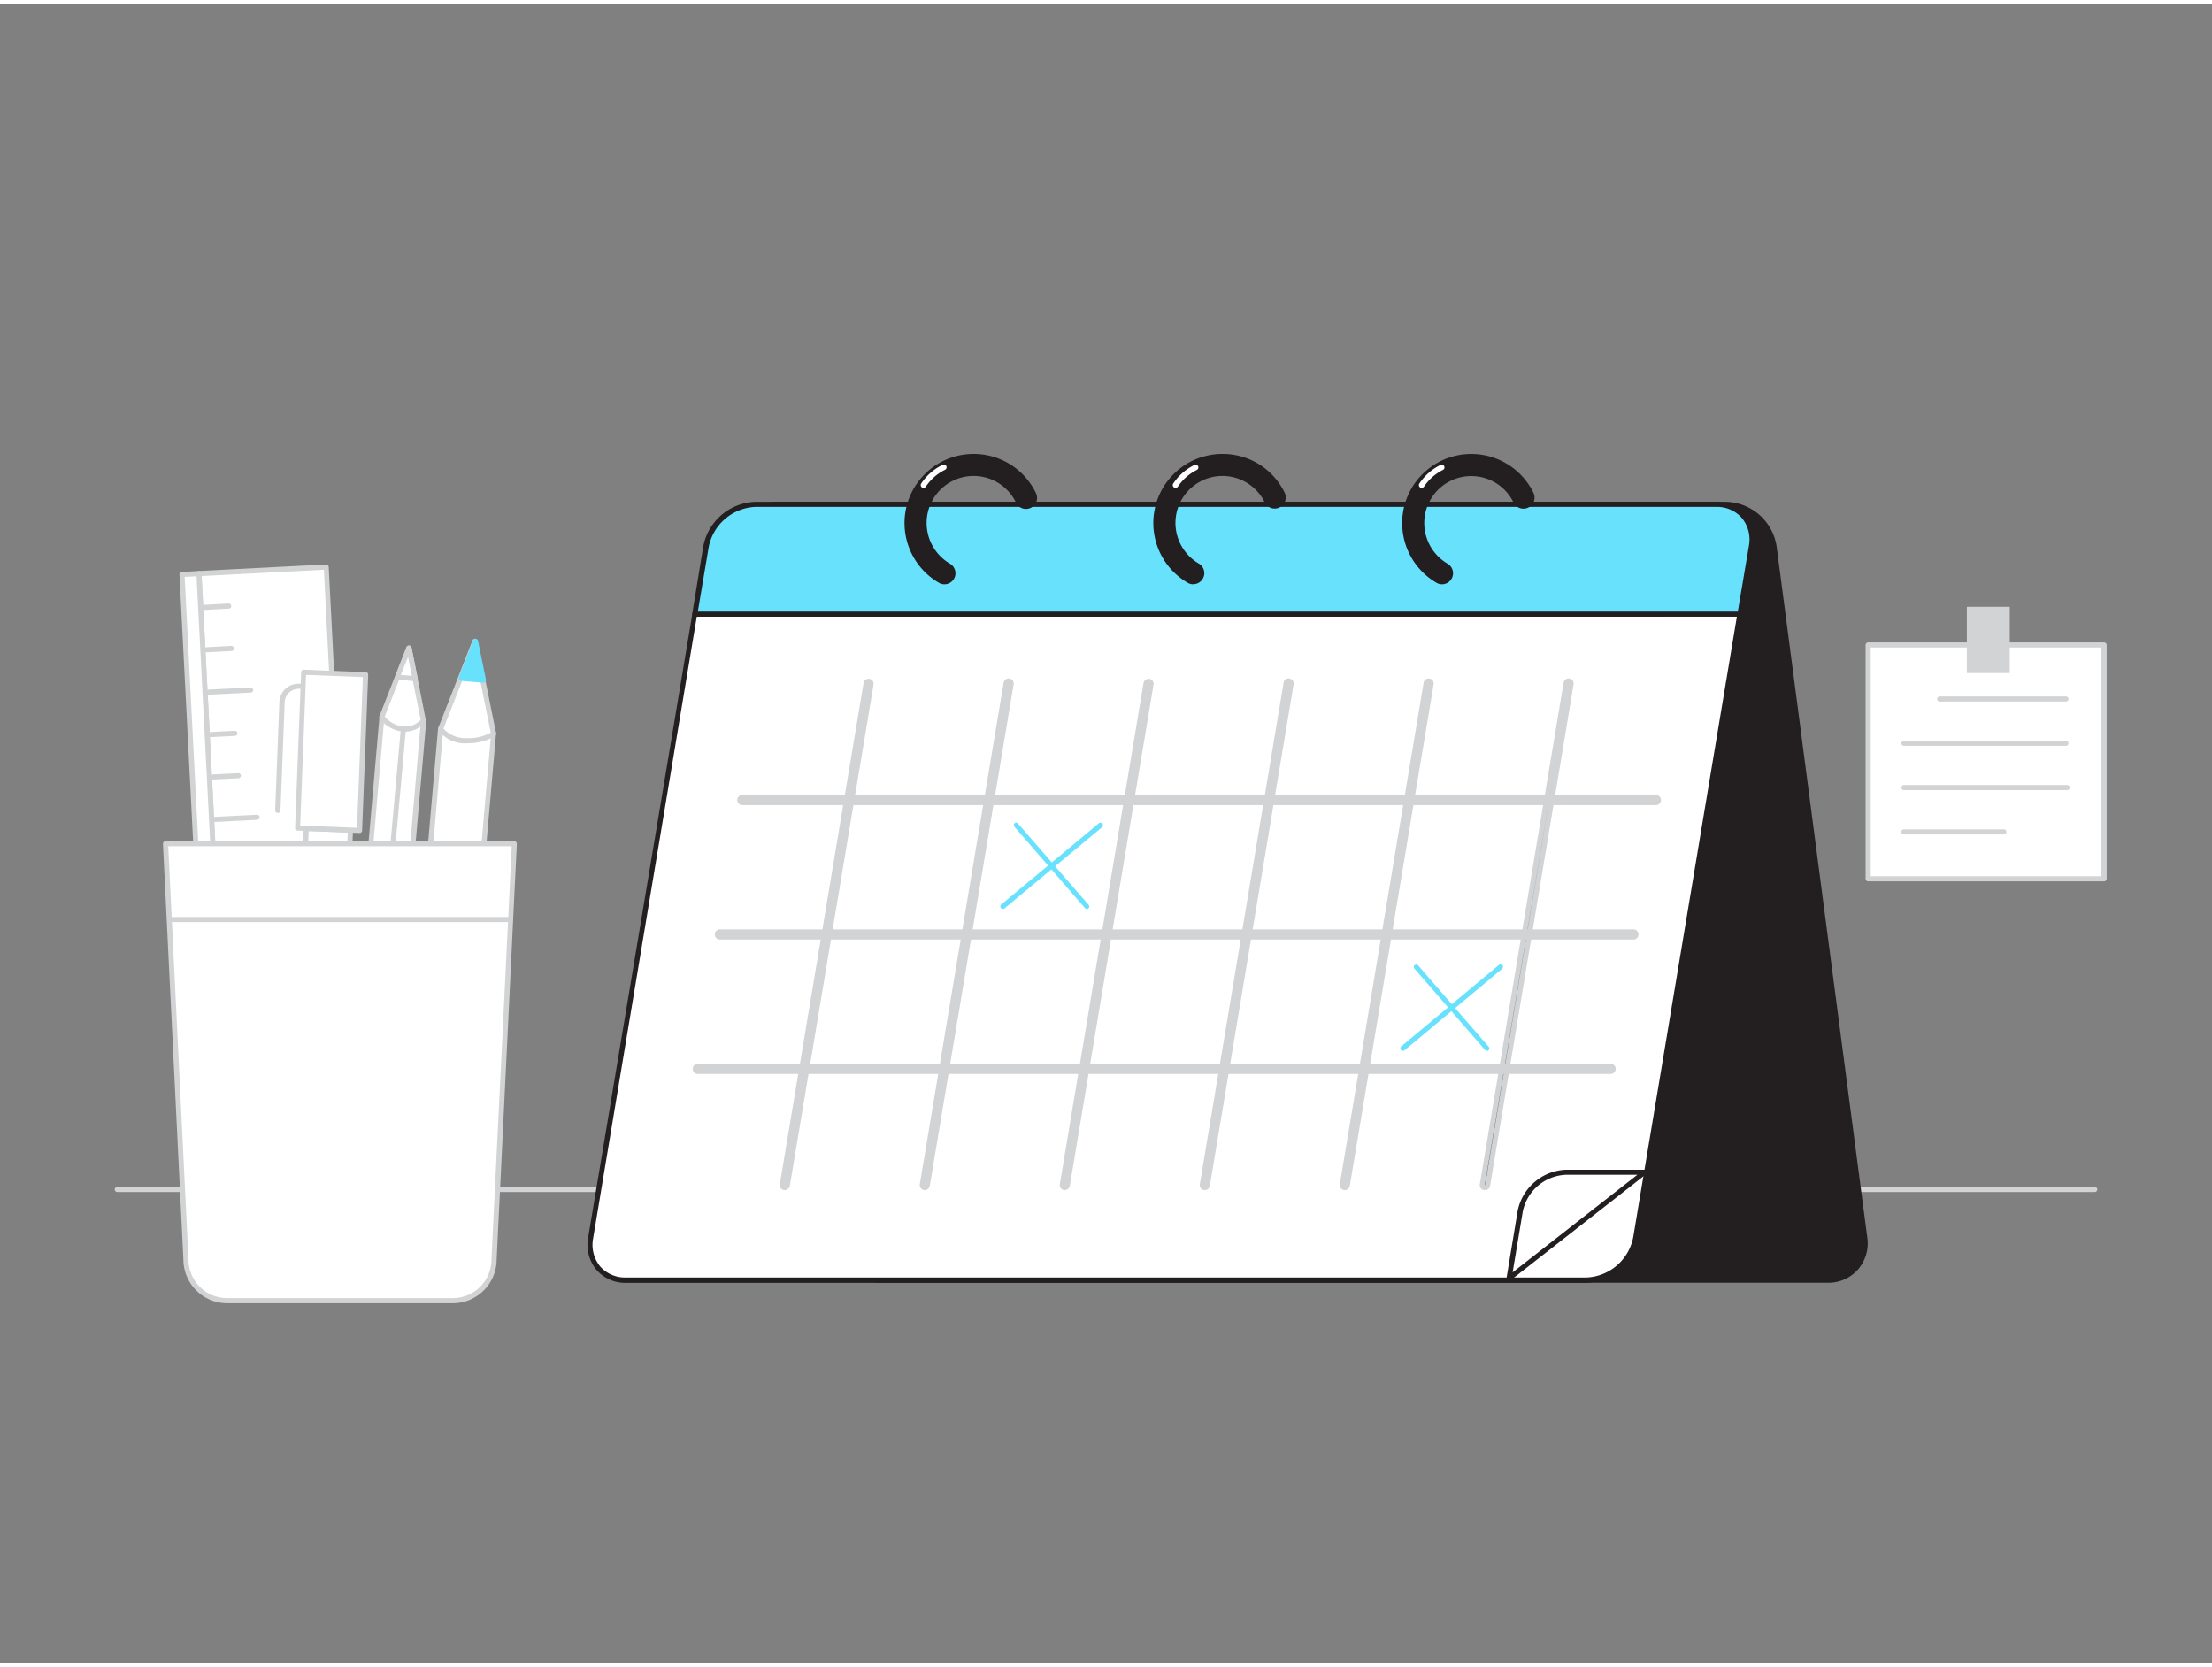 <svg xmlns="http://www.w3.org/2000/svg" viewBox="0 0 400 300" width="406" height="306" class="illustration styles_illustrationTablet__1DWOa"><rect x="0" y="0" width="400" height="300" fill="#808080" stroke="none"/><g id="_015" data-name="015"><path d="M378.8,214.81H21.2a.46.46,0,0,1-.46-.46.47.47,0,0,1,.46-.46H378.8a.47.47,0,0,1,.46.46A.46.46,0,0,1,378.8,214.81Z" fill="#d1d3d4"></path><path d="M312.13,90.41H140.72a6.59,6.59,0,0,0-6.67,7.68l16.4,125a9,9,0,0,0,8.69,7.68H330.55a6.59,6.59,0,0,0,6.67-7.68l-16.4-125A9,9,0,0,0,312.13,90.41Z" fill="#231f20"></path><path d="M330.55,231.22H159.14a9.5,9.5,0,0,1-9.13-8.07l-16.4-125a7.21,7.21,0,0,1,1.66-5.8A7.1,7.1,0,0,1,140.72,90H312.13A9.5,9.5,0,0,1,321.26,98l16.4,125a7.21,7.21,0,0,1-1.66,5.8A7.1,7.1,0,0,1,330.55,231.22ZM140.72,90.85a6.23,6.23,0,0,0-4.78,2.08A6.38,6.38,0,0,0,134.48,98l16.4,125a8.6,8.6,0,0,0,8.26,7.3H330.55a6.23,6.23,0,0,0,4.78-2.08,6.34,6.34,0,0,0,1.46-5.11l-16.4-125a8.6,8.6,0,0,0-8.26-7.3Z" fill="#231f20"></path><path d="M125.65,110.32h189L295.79,223.1a9.46,9.46,0,0,1-9,7.68H113.21a6.33,6.33,0,0,1-6.4-7.68Z" fill="#fff"></path><path d="M286.82,231.24H113.21a6.88,6.88,0,0,1-5.37-2.38,7.06,7.06,0,0,1-1.48-5.84L125.2,110.25a.46.46,0,0,1,.45-.38h189a.48.48,0,0,1,.35.16.49.49,0,0,1,.1.37L296.24,223.17A10,10,0,0,1,286.82,231.24ZM126,110.78,107.26,223.17a6.19,6.19,0,0,0,1.27,5.1,6,6,0,0,0,4.68,2H286.82a9,9,0,0,0,8.52-7.3l18.75-112.24Z" fill="#231f20"></path><path d="M136.66,90.41H310.27a6.33,6.33,0,0,1,6.4,7.68l-2,12.22h-189l2-12.22A9.45,9.45,0,0,1,136.66,90.41Z" fill="#68e1fd"></path><path d="M314.63,110.77h-189a.43.43,0,0,1-.35-.17.41.41,0,0,1-.1-.37l2-12.21A9.93,9.93,0,0,1,136.66,90H310.27a6.91,6.91,0,0,1,5.38,2.38,7.06,7.06,0,0,1,1.47,5.84l-2,12.21A.45.45,0,0,1,314.63,110.77Zm-188.44-.92H314.25l2-11.83a6.16,6.16,0,0,0-1.27-5.1,6,6,0,0,0-4.68-2H136.66a9,9,0,0,0-8.51,7.3Z" fill="#231f20"></path><path d="M141.92,214h-.08a.45.45,0,0,1-.37-.52l15.14-90.63a.47.47,0,0,1,.53-.38.46.46,0,0,1,.37.53l-15.14,90.63A.46.46,0,0,1,141.92,214Z" fill="#231f20"></path><path d="M167.24,214h-.08a.45.45,0,0,1-.38-.52l15.15-90.63a.46.46,0,1,1,.9.15l-15.15,90.63A.45.45,0,0,1,167.24,214Z" fill="#231f20"></path><path d="M192.55,214h-.07a.45.45,0,0,1-.38-.52l15.14-90.63a.47.47,0,0,1,.53-.38.45.45,0,0,1,.37.53L193,213.63A.46.46,0,0,1,192.55,214Z" fill="#231f20"></path><path d="M217.87,214h-.08a.44.44,0,0,1-.37-.52l15.14-90.63a.46.46,0,1,1,.9.15l-15.14,90.63A.46.46,0,0,1,217.87,214Z" fill="#231f20"></path><path d="M243.18,214h-.07a.45.45,0,0,1-.38-.52l15.15-90.63a.46.46,0,1,1,.9.15l-15.15,90.63A.46.46,0,0,1,243.18,214Z" fill="#231f20"></path><path d="M268.5,214h-.08a.45.45,0,0,1-.37-.52l15.14-90.63a.46.46,0,1,1,.9.15L269,213.63A.46.46,0,0,1,268.5,214Z" fill="#231f20"></path><path d="M141.92,214h-.08a.45.45,0,0,1-.37-.52l15.14-90.63a.47.47,0,0,1,.53-.38.46.46,0,0,1,.37.53l-15.14,90.63A.46.46,0,0,1,141.92,214Z" fill="none" stroke="#d1d3d4" stroke-linecap="round" stroke-linejoin="round" stroke-width="0.92"></path><path d="M167.24,214h-.08a.45.45,0,0,1-.38-.52l15.15-90.63a.46.46,0,1,1,.9.15l-15.15,90.63A.45.45,0,0,1,167.24,214Z" fill="none" stroke="#d1d3d4" stroke-linecap="round" stroke-linejoin="round" stroke-width="0.92"></path><path d="M192.55,214h-.07a.45.45,0,0,1-.38-.52l15.14-90.63a.47.47,0,0,1,.53-.38.45.45,0,0,1,.37.53L193,213.63A.46.46,0,0,1,192.55,214Z" fill="none" stroke="#d1d3d4" stroke-linecap="round" stroke-linejoin="round" stroke-width="0.92"></path><path d="M217.87,214h-.08a.44.44,0,0,1-.37-.52l15.14-90.63a.46.46,0,1,1,.9.15l-15.14,90.63A.46.46,0,0,1,217.87,214Z" fill="none" stroke="#d1d3d4" stroke-linecap="round" stroke-linejoin="round" stroke-width="0.92"></path><path d="M243.18,214h-.07a.45.45,0,0,1-.38-.52l15.15-90.63a.46.46,0,1,1,.9.15l-15.15,90.63A.46.46,0,0,1,243.18,214Z" fill="none" stroke="#d1d3d4" stroke-linecap="round" stroke-linejoin="round" stroke-width="0.92"></path><path d="M268.5,214h-.08a.45.45,0,0,1-.37-.52l15.14-90.63a.46.46,0,1,1,.9.15L269,213.63A.46.46,0,0,1,268.5,214Z" fill="none" stroke="#d1d3d4" stroke-linecap="round" stroke-linejoin="round" stroke-width="0.92"></path><path d="M299.37,144.39H134.31a.46.46,0,1,1,0-.91H299.37a.46.46,0,1,1,0,.91Z" fill="#231f20"></path><path d="M295.31,168.69H130.25a.46.46,0,1,1,0-.91H295.31a.46.46,0,1,1,0,.91Z" fill="#231f20"></path><path d="M291.25,193H126.19a.46.46,0,0,1,0-.92H291.25a.46.46,0,0,1,0,.92Z" fill="#231f20"></path><line x1="134.31" y1="143.93" x2="299.37" y2="143.93" fill="none" stroke="#d1d3d4" stroke-linecap="round" stroke-linejoin="round" stroke-width="0.92"></line><path d="M299.37,144.39H134.31a.46.46,0,1,1,0-.91H299.37a.46.46,0,1,1,0,.91Z" fill="none" stroke="#d1d3d4" stroke-linecap="round" stroke-linejoin="round" stroke-width="0.92"></path><line x1="130.25" y1="168.24" x2="295.31" y2="168.24" fill="none" stroke="#d1d3d4" stroke-linecap="round" stroke-linejoin="round" stroke-width="0.92"></line><path d="M295.31,168.69H130.25a.46.46,0,1,1,0-.91H295.31a.46.46,0,1,1,0,.91Z" fill="none" stroke="#d1d3d4" stroke-linecap="round" stroke-linejoin="round" stroke-width="0.92"></path><line x1="126.19" y1="192.54" x2="291.25" y2="192.54" fill="none" stroke="#d1d3d4" stroke-linecap="round" stroke-linejoin="round" stroke-width="0.92"></line><path d="M291.25,193H126.19a.46.46,0,0,1,0-.92H291.25a.46.46,0,0,1,0,.92Z" fill="none" stroke="#d1d3d4" stroke-linecap="round" stroke-linejoin="round" stroke-width="0.92"></path><path d="M181.35,163.62a.44.44,0,0,1-.35-.16.46.46,0,0,1,.06-.64l17.65-14.69a.46.46,0,0,1,.64.06.47.47,0,0,1-.06.65l-17.64,14.68A.47.47,0,0,1,181.35,163.62Z" fill="#68e1fd"></path><path d="M196.54,163.62a.46.46,0,0,1-.34-.15l-12.74-14.69a.46.46,0,0,1,0-.64.44.44,0,0,1,.64.05l12.74,14.68a.46.46,0,0,1,0,.64A.41.41,0,0,1,196.54,163.62Z" fill="#68e1fd"></path><path d="M253.69,189.28a.46.46,0,0,1-.35-.17.45.45,0,0,1,.06-.64L271,173.79a.46.46,0,1,1,.59.7L254,189.17A.46.46,0,0,1,253.69,189.28Z" fill="#68e1fd"></path><path d="M268.88,189.28a.44.44,0,0,1-.34-.16L255.8,174.44a.46.46,0,0,1,0-.65.47.47,0,0,1,.65.05l12.73,14.68a.46.46,0,0,1,0,.65A.48.48,0,0,1,268.88,189.28Z" fill="#68e1fd"></path><path d="M272.88,230.42l24.53-19.19H283.22a8.78,8.78,0,0,0-8.32,7.14Z" fill="#fff"></path><path d="M272.88,230.88a.46.46,0,0,1-.23-.06.47.47,0,0,1-.22-.47l2-12.06a9.26,9.26,0,0,1,8.77-7.51h14.19a.44.44,0,0,1,.43.31.43.43,0,0,1-.15.5l-24.52,19.19A.46.46,0,0,1,272.88,230.88Zm10.34-19.19a8.31,8.31,0,0,0-7.87,6.75l-1.82,10.9,22.56-17.65Z" fill="#231f20"></path><path d="M260.77,104.92a2,2,0,0,1-1-.27,12.5,12.5,0,1,1,17.52-16.29,2,2,0,0,1-3.6,1.76,8.5,8.5,0,0,0-16.14,3.72,8.54,8.54,0,0,0,4.23,7.36,2,2,0,0,1-1,3.72Z" fill="#231f20"></path><path d="M215.78,104.92a2,2,0,0,1-1-.27,12.5,12.5,0,0,1,6.28-23.31,12.43,12.43,0,0,1,11.24,7,2,2,0,0,1-3.6,1.76,8.5,8.5,0,0,0-16.14,3.72,8.53,8.53,0,0,0,4.24,7.36,2,2,0,0,1-1,3.72Z" fill="#231f20"></path><path d="M170.79,104.92a1.91,1.91,0,0,1-1-.27A12.5,12.5,0,1,1,187.3,88.36a2,2,0,1,1-3.59,1.76,8.5,8.5,0,0,0-16.15,3.72,8.55,8.55,0,0,0,4.24,7.36,2,2,0,0,1-1,3.72Z" fill="#231f20"></path><path d="M167,87.48a.54.54,0,0,1-.25-.06.51.51,0,0,1-.19-.69,9.66,9.66,0,0,1,3.85-3.39.5.5,0,1,1,.42.9,8.92,8.92,0,0,0-3.4,3A.5.5,0,0,1,167,87.48Z" fill="#fff"></path><path d="M212.57,87.48a.5.5,0,0,1-.43-.75A9.6,9.6,0,0,1,216,83.34a.5.5,0,0,1,.66.24.49.49,0,0,1-.24.66,8.92,8.92,0,0,0-3.4,3A.5.5,0,0,1,212.57,87.48Z" fill="#fff"></path><path d="M257.08,87.48a.57.57,0,0,1-.25-.06.51.51,0,0,1-.18-.69,9.66,9.66,0,0,1,3.84-3.39.5.5,0,0,1,.67.24.49.49,0,0,1-.24.66,8.92,8.92,0,0,0-3.4,3A.52.52,0,0,1,257.08,87.48Z" fill="#fff"></path><rect x="38.89" y="102.32" width="23.06" height="114.34" transform="translate(-8.1 2.79) rotate(-2.93)" fill="#fff"></rect><path d="M41.83,217.64a.46.46,0,0,1-.46-.44L35.52,103a.44.44,0,0,1,.11-.33.47.47,0,0,1,.32-.16l23-1.18a.48.48,0,0,1,.49.44L65.32,216a.41.41,0,0,1-.12.33.43.43,0,0,1-.32.16l-23,1.18ZM36.46,103.42l5.81,113.27,22.11-1.13L58.57,102.29Z" fill="#d1d3d4"></path><rect x="35.83" y="102.99" width="3.08" height="114.34" transform="matrix(-1, 0.05, -0.05, -1, 82.89, 318.2)" fill="#fff"></rect><path d="M38.76,217.79a.51.51,0,0,1-.31-.11.5.5,0,0,1-.15-.32L32.45,103.17a.45.45,0,0,1,.11-.34.5.5,0,0,1,.32-.15l3.07-.16a.48.48,0,0,1,.49.44l5.85,114.19a.47.47,0,0,1-.44.49l-3.07.15ZM33.39,103.58,39.2,216.85l2.15-.11L35.54,103.47Z" fill="#d1d3d4"></path><line x1="36.96" y1="109.09" x2="41.29" y2="108.86" fill="#fff"></line><path d="M37,109.55a.46.46,0,0,1,0-.92l4.34-.23a.46.46,0,0,1,.48.44.45.45,0,0,1-.43.48l-4.34.23Z" fill="#d1d3d4"></path><line x1="37.35" y1="116.76" x2="41.85" y2="116.52" fill="#fff"></line><path d="M37.35,117.22a.47.47,0,0,1-.46-.44.45.45,0,0,1,.44-.48l4.49-.24a.48.48,0,0,1,.49.44.46.46,0,0,1-.44.48l-4.5.24Z" fill="#d1d3d4"></path><line x1="37.74" y1="124.42" x2="45.3" y2="124.04" fill="#fff"></line><path d="M37.74,124.89a.47.47,0,0,1,0-.93l7.56-.38a.46.46,0,0,1,.48.43.47.47,0,0,1-.43.49l-7.56.38Z" fill="#d1d3d4"></path><line x1="38.14" y1="132.09" x2="42.47" y2="131.87" fill="#fff"></line><path d="M38.14,132.55a.45.45,0,0,1-.46-.43.46.46,0,0,1,.43-.49l4.34-.22a.46.46,0,0,1,.48.44.45.45,0,0,1-.43.48l-4.34.22Z" fill="#d1d3d4"></path><line x1="38.53" y1="139.76" x2="43.12" y2="139.53" fill="#fff"></line><path d="M38.53,140.22a.46.46,0,0,1-.46-.43.47.47,0,0,1,.44-.49l4.59-.23a.46.46,0,0,1,0,.92l-4.6.23Z" fill="#d1d3d4"></path><line x1="38.92" y1="147.43" x2="46.48" y2="147.05" fill="#fff"></line><path d="M38.92,147.89a.47.47,0,0,1-.46-.43.47.47,0,0,1,.44-.49l7.56-.38a.45.45,0,0,1,.48.43.47.47,0,0,1-.44.49l-7.55.38Z" fill="#d1d3d4"></path><rect x="75.56" y="131.32" width="9.61" height="94.16" transform="translate(15.83 -6.32) rotate(4.99)" fill="#fff"></rect><path d="M81.05,226.19h0l-9.57-.83a.45.45,0,0,1-.31-.16.48.48,0,0,1-.11-.34L79.21,131a.48.48,0,0,1,.5-.42l9.58.84a.45.45,0,0,1,.41.5l-8.19,93.81A.46.46,0,0,1,81.05,226.19ZM72,224.47l8.65.76,8.12-92.89-8.66-.76Z" fill="#d1d3d4"></path><path d="M89.25,131.92a7.93,7.93,0,0,1-4.87,1.29,5.63,5.63,0,0,1-4.71-2.13l3.59-9.17,2.62-6.68,1.42,7Z" fill="#fff"></path><path d="M84.38,133.68a6,6,0,0,1-5.09-2.35.45.45,0,0,1-.05-.42l6.21-15.85a.44.44,0,0,1,.47-.29.47.47,0,0,1,.41.37l3.37,16.68a.48.48,0,0,1-.16.45C89.48,132.33,87.83,133.68,84.38,133.68ZM80.19,131a5.35,5.35,0,0,0,4.19,1.74,8.29,8.29,0,0,0,4.36-1l-3-14.86Z" fill="#d1d3d4"></path><polygon points="87.3 122.26 83.26 121.91 85.88 115.23 87.3 122.26" fill="#68e1fd"></polygon><path d="M87.3,122.72h0l-4-.35a.47.47,0,0,1-.34-.22.44.44,0,0,1,0-.4l2.61-6.69a.45.45,0,0,1,.47-.29.46.46,0,0,1,.4.37l1.43,7a.46.46,0,0,1-.45.55Zm-3.39-1.21,2.82.25-1-4.92Z" fill="#68e1fd"></path><rect x="65.8" y="129.11" width="7.56" height="74.1" transform="translate(14.72 -5.42) rotate(4.99)" fill="#fff"></rect><path d="M70.13,203.86h0l-7.54-.66a.45.45,0,0,1-.41-.5l6.44-73.82a.47.47,0,0,1,.5-.42l7.54.66a.47.47,0,0,1,.31.16.45.45,0,0,1,.11.34l-6.45,73.82a.44.44,0,0,1-.17.31A.44.44,0,0,1,70.13,203.86Zm-7-1.54,6.62.58L76.08,130l-6.62-.57Z" fill="#d1d3d4"></path><path d="M76.58,129.57a4.44,4.44,0,0,1-3.68,1.52A5.52,5.52,0,0,1,69,128.91l2.83-7.21,2-5.26L75.05,122Z" fill="#fff"></path><path d="M73.19,131.56h-.31a6,6,0,0,1-4.21-2.37.47.47,0,0,1-.06-.43l4.89-12.48A.44.44,0,0,1,74,116a.47.47,0,0,1,.42.37L77,129.48a.44.44,0,0,1-.08.37A4.89,4.89,0,0,1,73.19,131.56Zm-3.62-2.73a5,5,0,0,0,3.36,1.8,3.93,3.93,0,0,0,3.15-1.19l-2.3-11.37Z" fill="#d1d3d4"></path><polygon points="75.05 121.98 71.87 121.7 73.92 116.44 75.05 121.98" fill="#fff"></polygon><path d="M75,122.44h0l-3.17-.28a.42.42,0,0,1-.35-.22.46.46,0,0,1,0-.41l2.06-5.26A.44.44,0,0,1,74,116a.47.47,0,0,1,.42.37l1.12,5.54a.46.46,0,0,1-.11.4A.49.49,0,0,1,75,122.44Zm-2.52-1.14,2,.17-.69-3.4Z" fill="#d1d3d4"></path><line x1="72.9" y1="131.09" x2="66.4" y2="203.16" fill="#fff"></line><path d="M66.4,203.62h0a.45.45,0,0,1-.42-.5l6.5-72.07a.5.5,0,0,1,.5-.42.47.47,0,0,1,.42.51l-6.5,72.07A.45.45,0,0,1,66.4,203.62Z" fill="#d1d3d4"></path><rect x="54.81" y="149.2" width="8" height="28.19" transform="translate(6.43 -2.17) rotate(2.24)" fill="#fff"></rect><path d="M62.25,178h0l-8-.32a.42.42,0,0,1-.32-.14.46.46,0,0,1-.13-.33L54.91,149a.47.47,0,0,1,.47-.44l8,.31a.48.48,0,0,1,.45.48l-1.11,28.16A.46.46,0,0,1,62.25,178Zm-7.51-1.22,7.07.28,1.07-27.24-7.07-.28Z" fill="#d1d3d4"></path><rect x="54.31" y="121.03" width="11.21" height="28.19" transform="translate(5.33 -2.24) rotate(2.24)" fill="#fff"></rect><path d="M65,149.89h0l-11.2-.44a.48.48,0,0,1-.32-.15.45.45,0,0,1-.12-.33l1.1-28.16a.49.49,0,0,1,.48-.45l11.2.44a.48.48,0,0,1,.32.15.45.45,0,0,1,.12.33l-1.1,28.16A.46.46,0,0,1,65,149.89Zm-10.72-1.34,10.28.4,1.06-27.25-10.28-.4Z" fill="#d1d3d4"></path><path d="M50.2,146.26h0a.46.46,0,0,1-.44-.47l.76-19.59a3.45,3.45,0,0,1,3.58-3.3l.54,0a.46.46,0,0,1,0,.92h0l-.54,0a2.51,2.51,0,0,0-2.62,2.41l-.76,19.59A.46.46,0,0,1,50.2,146.26Z" fill="#d1d3d4"></path><path d="M29.93,151.83H93L89.35,227a7.48,7.48,0,0,1-7.48,7.47H41.09A7.47,7.47,0,0,1,33.62,227Z" fill="#fff"></path><path d="M81.87,234.93H41.09A7.94,7.94,0,0,1,33.16,227l-3.69-75.14a.48.48,0,0,1,.46-.49H93a.45.45,0,0,1,.33.15.43.43,0,0,1,.13.34L89.81,227A7.94,7.94,0,0,1,81.87,234.93ZM30.42,152.29,34.08,227a7,7,0,0,0,7,7H81.87a7,7,0,0,0,7-7l3.67-74.71Z" fill="#d1d3d4"></path><path d="M91.85,166H31.26a.46.46,0,0,1-.46-.46.47.47,0,0,1,.46-.46H91.85a.46.46,0,0,1,.46.46A.45.45,0,0,1,91.85,166Z" fill="#d1d3d4"></path><rect x="337.82" y="115.89" width="42.66" height="42.28" fill="#fff"></rect><path d="M380.49,158.63H337.82a.47.47,0,0,1-.46-.46V115.89a.47.47,0,0,1,.46-.46h42.67a.47.47,0,0,1,.46.46v42.28A.47.47,0,0,1,380.49,158.63Zm-42.2-.92H380V116.35H338.29Z" fill="#d1d3d4"></path><rect x="355.67" y="108.99" width="7.76" height="11.98" fill="#d1d3d4"></rect><path d="M373.59,126.12H350.76a.46.46,0,1,1,0-.92h22.83a.46.46,0,0,1,0,.92Z" fill="#d1d3d4"></path><path d="M373.59,134.13h-29.3a.46.46,0,0,1,0-.92h29.3a.46.46,0,1,1,0,.92Z" fill="#d1d3d4"></path><path d="M373.81,142.14H344.29a.46.46,0,0,1,0-.92h29.52a.46.46,0,1,1,0,.92Z" fill="#d1d3d4"></path><path d="M362.37,150.15H344.29a.46.46,0,0,1,0-.92h18.08a.46.46,0,0,1,0,.92Z" fill="#d1d3d4"></path></g></svg>